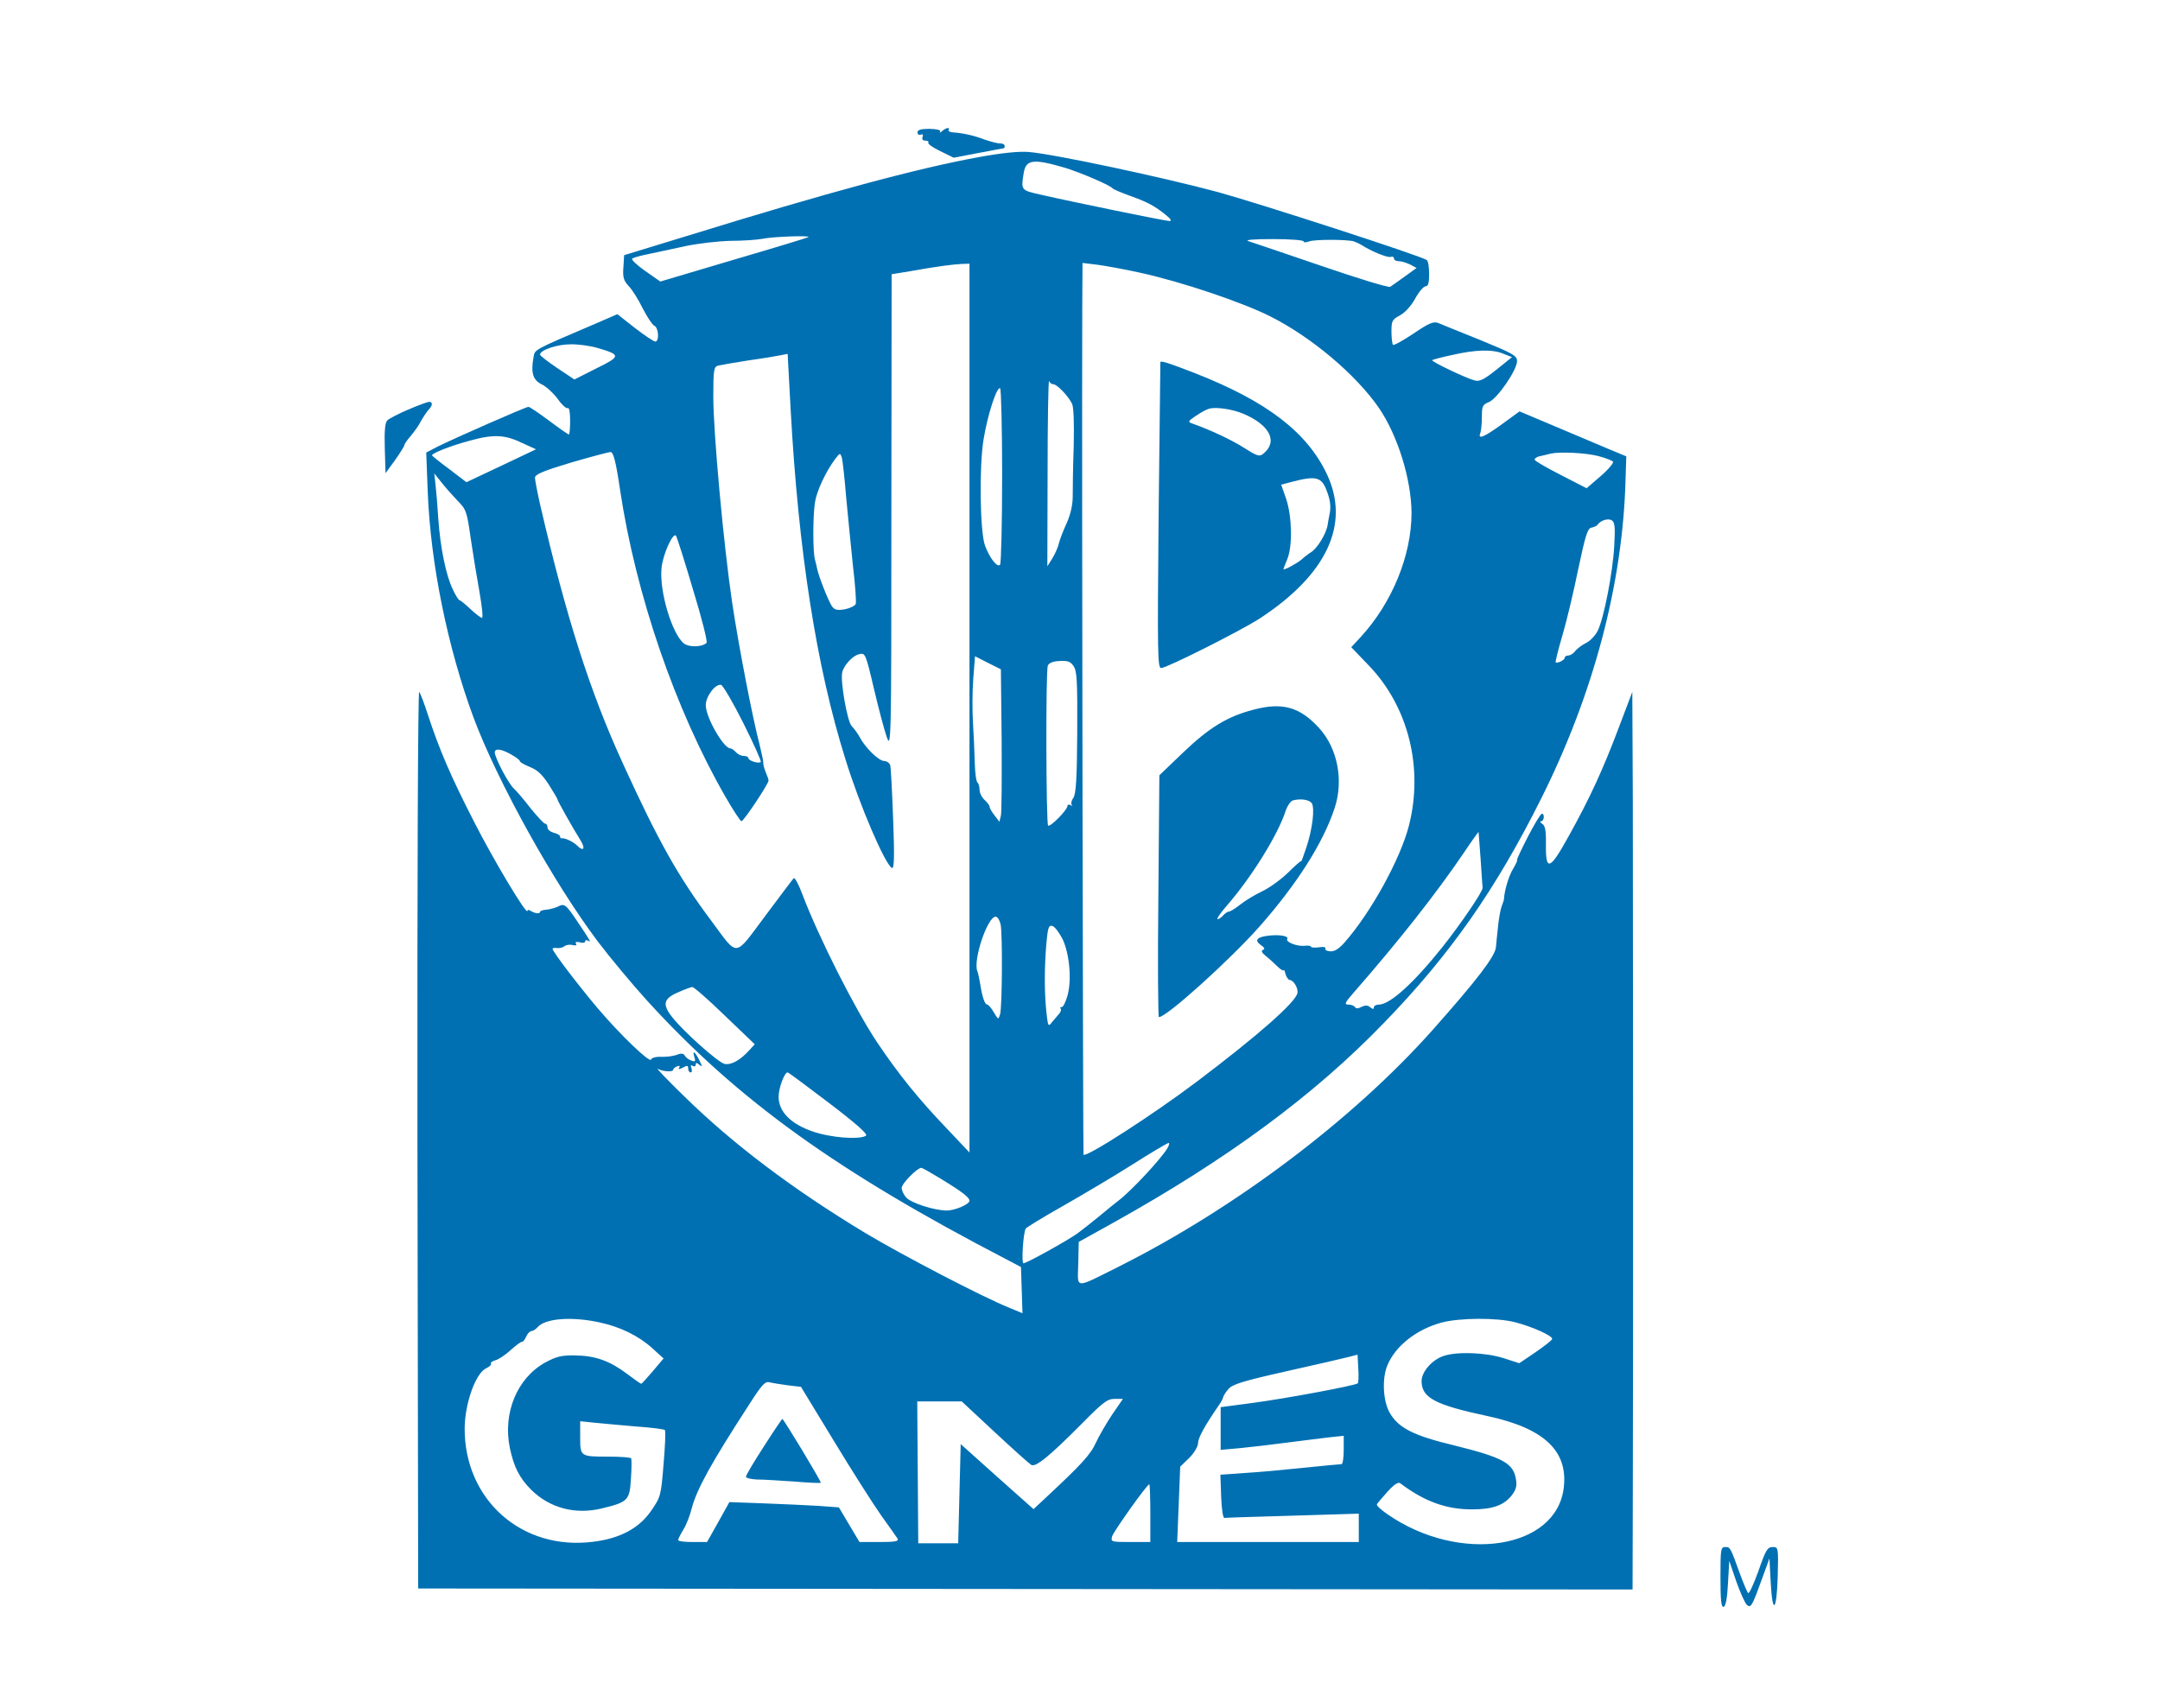 <svg version="1.0" xmlns="http://www.w3.org/2000/svg" width="860pt" height="680pt" viewBox="0 0 860 680" preserveAspectRatio="xMidYMid meet">

    <g transform="translate(0,680) scale(0.1,-0.1)"
fill="#0070b2" stroke="none">
        
        <path fill="#0070b2" d="M3653 6273 c0 -8 6 -12 13 -9 8 3 11 0 7 -10 -3 -9 1 -14 12 -14 9 0
14 -4 11 -8 -3 -5 19 -20 48 -34 l53 -26 99 19 c55 10 100 19 102 19 1 0 2 4
2 9 0 6 -8 10 -17 10 -10 -1 -38 7 -62 15 -42 16 -84 26 -128 29 -11 1 -19 5
-16 10 7 12 -12 8 -26 -5 -8 -7 -11 -8 -8 -2 4 6 -11 10 -42 11 -34 0 -48 -4
-48 -14z"/>

        <path fill="#0070b2" d="M3900 6175 c-248 -45 -610 -143 -1160 -313 l-255 -78 -3 -48 c-3 -40
1 -53 21 -75 14 -14 39 -54 56 -89 18 -35 38 -65 46 -69 17 -6 21 -63 4 -63
-6 0 -42 24 -81 54 l-70 55 -76 -33 c-269 -115 -251 -106 -258 -140 -11 -61
-2 -90 34 -107 18 -9 46 -35 63 -58 16 -23 34 -39 39 -36 6 4 10 -16 10 -49 0
-31 -2 -56 -5 -56 -3 0 -39 25 -79 55 -40 30 -77 55 -82 55 -11 0 -297 -126
-363 -159 l-44 -23 6 -156 c11 -286 79 -620 183 -901 95 -253 318 -656 495
-891 48 -63 136 -169 196 -235 360 -395 756 -680 1433 -1031 l55 -29 3 -92 3
-92 -53 22 c-107 43 -425 209 -572 297 -290 175 -527 354 -720 543 -67 65
-115 115 -107 111 21 -11 61 -13 61 -4 0 4 7 11 16 14 9 4 13 2 8 -5 -4 -8 0
-7 15 0 17 10 21 9 21 -4 0 -8 4 -15 10 -15 5 0 6 7 3 17 -4 11 -3 14 5 9 7
-4 12 -2 12 5 0 9 4 8 15 -1 12 -10 12 -7 -1 19 -17 35 -29 41 -19 11 5 -16 3
-19 -12 -13 -10 3 -22 12 -26 19 -5 10 -15 11 -32 4 -14 -5 -41 -9 -62 -8 -21
1 -39 -4 -41 -11 -5 -14 -122 98 -212 204 -76 90 -180 226 -180 237 0 3 8 5
18 3 9 -1 23 2 29 7 7 6 22 8 33 5 13 -3 18 -1 13 6 -4 6 2 8 15 5 12 -4 22
-2 22 4 0 5 5 6 12 2 13 -9 9 0 -44 78 -45 67 -51 72 -77 58 -11 -5 -31 -11
-45 -12 -15 -1 -26 -5 -26 -9 0 -9 -21 -6 -37 4 -7 5 -13 5 -13 0 -1 -21 -136
204 -212 354 -93 181 -139 289 -183 423 -15 47 -31 89 -36 95 -5 5 -8 -752 -7
-1780 l3 -1790 2418 -2 2417 -2 1 392 c2 614 1 2267 0 2747 l-2 435 -53 -140
c-63 -167 -115 -281 -199 -432 -76 -138 -93 -145 -92 -37 1 58 -3 77 -15 84
-8 5 -10 10 -4 10 12 0 15 30 3 30 -5 0 -30 -42 -56 -92 -26 -51 -46 -93 -43
-93 3 0 -5 -16 -16 -35 -17 -28 -34 -85 -36 -120 0 -3 -4 -16 -9 -28 -5 -13
-12 -52 -15 -85 -4 -34 -7 -69 -8 -79 -4 -37 -77 -132 -252 -329 -317 -356
-784 -708 -1245 -940 -186 -93 -168 -93 -166 9 l2 87 135 75 c458 255 802 509
1080 797 264 272 445 531 626 893 209 418 325 856 336 1269 l3 94 -70 29 c-38
16 -134 57 -213 90 l-142 60 -70 -51 c-73 -53 -97 -62 -86 -35 3 9 6 37 6 64
0 43 3 49 28 59 34 14 112 128 112 163 0 22 -15 30 -146 84 -80 32 -156 63
-168 68 -19 7 -36 0 -98 -42 -42 -28 -78 -48 -82 -45 -3 4 -6 27 -6 53 0 43 3
48 35 65 21 12 44 38 60 67 14 26 33 48 41 48 10 0 14 13 14 49 0 28 -4 53
-10 56 -31 19 -657 222 -830 270 -219 59 -655 152 -755 160 -39 3 -107 -4
-195 -20z m340 -43 c62 -19 179 -69 190 -82 3 -4 34 -17 70 -30 70 -25 99 -41
143 -77 19 -15 23 -23 13 -23 -16 0 -382 75 -513 105 -79 18 -78 17 -67 87 9
53 38 57 164 20z m-1021 -276 c-2 -2 -136 -43 -297 -90 l-293 -87 -60 42 c-33
23 -56 45 -52 49 4 4 33 12 63 18 30 6 97 21 149 32 52 11 133 20 180 21 47 0
104 4 126 8 41 9 192 14 184 7z m1971 -17 c0 -5 10 -5 23 0 22 8 149 8 177 0
8 -3 22 -9 30 -14 40 -26 105 -52 117 -48 7 3 13 0 13 -6 0 -6 8 -11 19 -11
10 0 30 -6 45 -13 l26 -14 -47 -34 c-26 -19 -52 -37 -58 -41 -6 -4 -131 34
-276 84 -145 49 -275 94 -289 98 -15 5 23 8 98 8 67 0 122 -4 122 -9z m-1330
-1858 l0 -1770 -87 92 c-116 121 -195 219 -281 347 -88 132 -232 417 -297 588
-15 41 -31 70 -35 65 -4 -4 -55 -72 -114 -151 -125 -167 -105 -165 -215 -17
-131 175 -210 316 -351 625 -132 288 -226 584 -330 1033 -11 49 -20 96 -20
105 0 13 33 27 143 60 79 23 150 42 158 42 11 0 21 -36 38 -152 63 -418 220
-874 419 -1220 31 -54 60 -98 64 -98 9 0 108 149 108 162 0 4 -5 19 -12 35 -6
15 -10 32 -9 36 1 4 -6 35 -14 69 -29 110 -84 396 -110 569 -34 229 -75 676
-75 820 0 103 2 118 18 123 9 2 64 12 122 21 58 8 117 18 131 21 l25 5 12
-223 c31 -562 102 -1021 218 -1391 57 -184 156 -415 185 -433 9 -5 11 40 5
194 -4 111 -9 209 -12 217 -4 8 -14 15 -24 15 -21 0 -75 53 -96 93 -8 15 -23
36 -33 46 -17 17 -45 173 -38 212 5 28 41 68 67 74 25 6 26 5 59 -135 18 -77
41 -164 51 -193 18 -51 19 -41 19 895 l1 946 73 12 c112 20 169 27 205 29 l32
1 0 -1769z m680 1733 c164 -36 405 -117 518 -174 163 -82 339 -230 432 -364
75 -110 129 -284 130 -418 0 -169 -77 -358 -202 -494 l-38 -41 71 -74 c156
-163 217 -405 159 -635 -34 -134 -152 -348 -257 -467 -23 -26 -40 -36 -57 -35
-13 1 -22 6 -19 11 3 6 -8 8 -26 5 -17 -2 -31 -1 -31 2 0 4 -12 6 -26 4 -30
-3 -76 15 -69 27 8 11 -25 18 -69 14 -51 -5 -64 -18 -36 -38 15 -10 17 -16 9
-19 -9 -3 -6 -11 10 -24 13 -10 34 -29 47 -42 13 -13 24 -19 25 -15 1 4 4 -2
7 -15 4 -13 12 -24 17 -24 15 -1 34 -32 31 -51 -5 -36 -156 -169 -401 -354
-175 -132 -439 -302 -451 -291 -2 3 -7 2706 -5 3367 l1 184 58 -7 c31 -4 109
-18 172 -32z m-2159 -300 c92 -27 91 -33 -7 -81 l-87 -44 -69 46 c-37 25 -68
49 -68 53 0 18 68 41 121 41 30 1 80 -6 110 -15z m3606 -23 l33 -13 -62 -50
c-49 -39 -67 -48 -86 -43 -33 8 -175 76 -170 81 2 2 39 12 82 21 92 21 159 23
203 4z m-1793 -121 c14 0 58 -45 74 -77 7 -12 9 -77 7 -169 -3 -82 -4 -173 -4
-202 0 -33 -9 -71 -24 -105 -13 -28 -27 -64 -31 -80 -3 -15 -15 -42 -26 -60
l-20 -32 1 375 c0 206 3 369 6 363 2 -7 10 -13 17 -13z m-204 -363 c0 -188 -4
-348 -8 -355 -10 -15 -43 27 -61 78 -19 57 -23 310 -5 420 16 99 53 212 66
204 4 -3 8 -159 8 -347z m-1906 127 l50 -23 -139 -66 -138 -65 -68 52 c-38 28
-69 53 -69 55 0 9 75 38 149 58 98 27 141 25 215 -11z m1285 -214 c7 -74 19
-197 27 -273 9 -75 14 -144 11 -152 -3 -7 -23 -17 -43 -21 -30 -5 -40 -3 -51
11 -14 20 -52 116 -59 148 -2 10 -6 27 -9 38 -9 27 -9 177 0 230 7 45 44 123
80 171 20 26 20 26 27 5 3 -12 11 -83 17 -157z m2995 164 c27 -7 53 -17 58
-22 4 -4 -17 -30 -48 -57 l-57 -49 -103 53 c-57 29 -104 56 -104 61 0 5 10 12
23 14 12 3 31 7 42 10 37 8 140 3 189 -10z m-4543 -177 c35 -35 38 -43 53
-150 9 -61 25 -158 35 -214 10 -57 15 -103 10 -103 -5 0 -26 16 -46 35 -20 19
-40 35 -43 35 -4 0 -16 19 -27 43 -27 54 -50 167 -58 282 -3 50 -8 110 -11
135 l-5 45 28 -35 c15 -19 44 -52 64 -73z m4606 -182 c-6 -106 -41 -285 -65
-335 -9 -19 -30 -42 -47 -50 -16 -8 -36 -23 -43 -32 -7 -10 -20 -18 -28 -18
-8 0 -14 -4 -14 -9 0 -9 -30 -24 -36 -18 -2 2 10 50 27 108 17 57 45 176 63
264 28 133 37 161 52 164 11 2 21 7 24 11 13 19 45 28 59 17 11 -9 12 -32 8
-102z m-3667 -175 c34 -111 58 -206 53 -210 -19 -17 -69 -18 -90 -2 -47 37
-99 209 -89 301 5 54 47 146 58 127 4 -7 35 -104 68 -216z m1228 -595 c1 -154
0 -291 -3 -303 l-6 -24 -19 25 c-11 14 -20 29 -20 35 0 5 -9 17 -20 27 -11 10
-20 28 -20 41 0 13 -4 25 -8 28 -5 3 -10 38 -11 78 -1 40 -4 111 -7 158 -3 47
-3 126 1 176 l7 91 51 -26 52 -26 3 -280z m287 292 c13 -20 15 -62 14 -263 -1
-183 -5 -244 -15 -260 -8 -11 -11 -24 -7 -29 5 -4 2 -5 -4 -1 -7 4 -13 2 -13
-3 0 -16 -69 -86 -77 -78 -8 9 -10 616 -1 637 4 10 21 17 46 18 34 2 44 -2 57
-21z m-1315 -227 c41 -82 72 -151 69 -154 -8 -8 -49 5 -49 15 0 5 -8 9 -19 9
-10 0 -24 7 -31 15 -7 8 -17 15 -22 15 -27 0 -98 124 -98 172 0 35 38 86 61
81 8 -3 48 -71 89 -153z m-920 -127 c16 -9 30 -20 30 -24 0 -4 18 -14 40 -23
30 -12 49 -30 75 -70 19 -30 35 -57 35 -60 0 -5 61 -114 92 -163 20 -33 11
-45 -14 -20 -15 15 -49 31 -60 29 -5 -1 -8 2 -8 7 0 5 -11 12 -25 15 -14 4
-25 13 -25 21 0 8 -4 15 -9 15 -5 0 -31 28 -58 61 -26 34 -56 69 -66 78 -22
19 -77 124 -77 145 0 18 28 14 70 -11z m3855 -413 c4 -58 7 -110 8 -115 1 -15
-87 -144 -160 -236 -115 -144 -209 -229 -253 -229 -11 0 -20 -5 -20 -11 0 -8
-4 -8 -14 0 -11 9 -20 9 -35 2 -13 -7 -22 -8 -26 -1 -3 5 -15 10 -26 10 -18 0
-15 7 21 48 180 206 329 395 440 559 30 45 56 81 57 80 0 -1 4 -49 8 -107z
m-1911 -261 c8 -41 6 -327 -2 -357 -7 -23 -7 -23 -25 7 -10 17 -22 31 -26 31
-10 0 -20 29 -28 80 -3 19 -8 43 -12 54 -17 45 41 216 73 216 8 0 16 -14 20
-31z m246 -57 c28 -58 38 -164 20 -227 -7 -25 -17 -45 -23 -45 -6 0 -8 -3 -4
-6 3 -3 1 -11 -4 -18 -5 -6 -18 -21 -28 -33 -18 -23 -18 -23 -25 39 -8 77 -8
174 0 270 6 64 9 75 24 71 9 -2 27 -26 40 -51z m-1344 -306 l119 -114 -20 -22
c-38 -42 -74 -62 -101 -56 -26 7 -160 126 -206 184 -42 52 -37 75 20 100 26
12 52 21 58 22 7 0 65 -51 130 -114z m415 -348 c109 -83 155 -124 147 -130
-27 -17 -142 -8 -213 17 -87 30 -135 79 -135 138 0 34 23 97 36 97 3 0 77 -55
165 -122z m1347 -180 c-25 -42 -143 -169 -194 -208 -11 -8 -44 -35 -74 -60
-30 -25 -71 -57 -90 -71 -39 -28 -202 -119 -215 -119 -9 0 -1 122 9 138 3 5
70 46 148 90 79 45 204 119 278 166 74 47 138 85 143 85 4 1 2 -9 -5 -21z
m-898 -124 c80 -49 110 -72 110 -85 0 -14 -58 -39 -90 -39 -50 0 -143 30 -162
52 -10 11 -18 28 -18 38 0 17 62 80 78 80 4 0 41 -21 82 -46z m-1365 -569 c85
-18 158 -54 214 -105 l43 -39 -43 -51 c-23 -27 -44 -50 -46 -50 -2 0 -28 18
-57 40 -68 51 -125 72 -206 73 -54 1 -74 -4 -119 -28 -112 -62 -170 -201 -141
-341 16 -75 38 -119 85 -166 74 -73 176 -100 282 -74 103 25 110 32 115 118 3
40 3 76 1 81 -2 4 -42 7 -88 7 -115 0 -115 0 -115 77 l0 64 58 -6 c31 -3 106
-10 165 -15 60 -4 111 -11 114 -14 4 -3 1 -64 -5 -135 -10 -127 -12 -132 -49
-186 -48 -70 -124 -111 -232 -124 -283 -36 -512 167 -511 452 1 100 44 220 86
239 13 6 21 14 19 18 -3 5 5 10 18 14 12 3 39 21 60 40 21 19 41 34 45 33 4
-1 11 8 17 21 5 12 15 22 21 22 6 0 17 7 24 15 29 35 133 44 245 20z m3648 0
c66 -17 147 -53 147 -66 0 -5 -30 -28 -66 -53 l-65 -44 -62 20 c-72 23 -186
27 -239 9 -46 -15 -88 -63 -88 -100 0 -67 54 -95 265 -140 222 -48 319 -138
301 -285 -29 -245 -414 -304 -701 -106 -26 18 -45 35 -43 40 2 4 21 27 42 50
27 30 43 40 51 34 97 -73 183 -104 286 -104 81 0 127 16 158 56 17 22 21 37
17 62 -10 66 -50 88 -247 137 -163 39 -222 70 -256 130 -27 47 -31 137 -9 189
32 77 116 143 216 170 72 19 221 20 293 1z m-627 -243 c-10 -9 -283 -60 -418
-78 l-128 -17 0 -85 0 -85 78 7 c42 4 127 14 187 22 61 8 136 17 168 21 l57 6
0 -57 c0 -31 -4 -56 -9 -56 -5 0 -71 -6 -147 -14 -77 -8 -183 -18 -237 -21
l-98 -7 3 -87 c2 -50 7 -85 13 -85 6 1 128 5 273 9 l262 8 0 -57 0 -56 -362 0
-361 0 6 150 6 150 36 35 c20 20 35 46 35 59 0 20 26 68 81 148 11 15 19 31
19 35 1 4 9 19 20 31 16 20 55 32 232 72 117 26 229 52 248 57 l35 9 3 -54 c2
-30 1 -57 -2 -60z m-2269 -8 l52 -6 132 -217 c72 -119 157 -252 188 -296 32
-44 61 -86 65 -92 5 -10 -11 -13 -72 -13 l-80 0 -41 69 -41 69 -82 6 c-46 3
-144 7 -218 10 l-136 5 -44 -79 -45 -80 -57 0 c-32 0 -58 3 -58 8 0 4 9 22 20
40 12 19 27 57 34 86 21 78 76 178 229 414 50 78 63 93 81 88 12 -3 44 -8 73
-12z m1292 -115 c-22 -33 -52 -84 -65 -112 -22 -49 -57 -87 -204 -224 l-45
-42 -145 129 -145 130 -5 -198 -5 -197 -79 0 -80 0 -2 283 -2 282 89 0 88 0
131 -122 c73 -68 139 -127 146 -131 18 -10 73 35 204 167 82 83 99 96 128 96
l33 0 -42 -61z m151 -394 l0 -115 -79 0 c-78 0 -79 1 -73 23 7 21 139 207 148
207 2 0 4 -52 4 -115z"/>
        
        <path d="M4620 5358 c0 -2 -3 -276 -7 -610 -5 -551 -4 -608 10 -608 22 0 318
149 392 197 268 175 362 376 268 575 -79 167 -239 290 -525 402 -105 41 -137
51 -138 44z m329 -205 c108 -45 141 -113 79 -161 -14 -11 -25 -7 -75 25 -50
32 -136 72 -207 97 -17 6 -16 9 15 30 19 13 43 26 54 29 28 7 91 -2 134 -20z
m334 -309 c13 -33 16 -60 12 -84 -4 -19 -8 -42 -9 -50 -5 -34 -41 -93 -65
-108 -14 -9 -32 -23 -39 -30 -16 -14 -72 -45 -72 -38 0 2 7 20 15 39 22 52 19
171 -4 240 l-20 57 37 10 c102 27 124 22 145 -36z"/>
        
        <path d="M4990 3974 c-103 -27 -174 -70 -277 -168 l-97 -93 -4 -481 c-3 -265
-1 -482 2 -482 31 0 283 228 401 361 149 169 254 334 299 472 36 109 12 236
-61 317 -77 85 -147 105 -263 74z m232 -371 c14 -18 4 -103 -21 -178 -11 -33
-20 -57 -20 -54 -1 3 -25 -18 -53 -46 -29 -28 -75 -61 -103 -74 -27 -13 -66
-36 -86 -52 -20 -16 -41 -29 -47 -29 -5 0 -15 -7 -22 -15 -7 -8 -17 -15 -22
-15 -6 0 12 26 40 58 97 112 201 280 231 374 7 20 20 39 29 41 30 8 63 3 74
-10z"/>

        <path d="M3041 1040 c-39 -60 -71 -114 -71 -120 0 -5 19 -10 43 -11 23 0 89
-4 147 -8 58 -5 106 -7 108 -5 4 2 -148 254 -153 254 -2 0 -35 -49 -74 -110z"/>

        <path d="M1625 5169 c-38 -16 -76 -36 -83 -43 -9 -9 -12 -41 -10 -111 l3 -99
38 52 c20 29 37 55 37 60 0 4 12 21 26 37 14 17 33 43 41 60 9 16 22 35 29 43
17 17 18 32 2 32 -7 -1 -44 -14 -83 -31z"/>
        
        <path d="M6850 519 c0 -92 3 -120 13 -117 8 3 14 35 17 94 l5 89 28 -82 c16
-45 35 -87 42 -93 16 -14 21 -6 61 105 l29 80 5 -95 c7 -133 24 -117 28 25 3
114 2 115 -20 115 -21 0 -28 -12 -57 -96 -19 -52 -37 -92 -41 -87 -4 4 -19 40
-33 78 -38 105 -38 105 -58 105 -18 0 -19 -9 -19 -121z"/>
    </g>
</svg>
